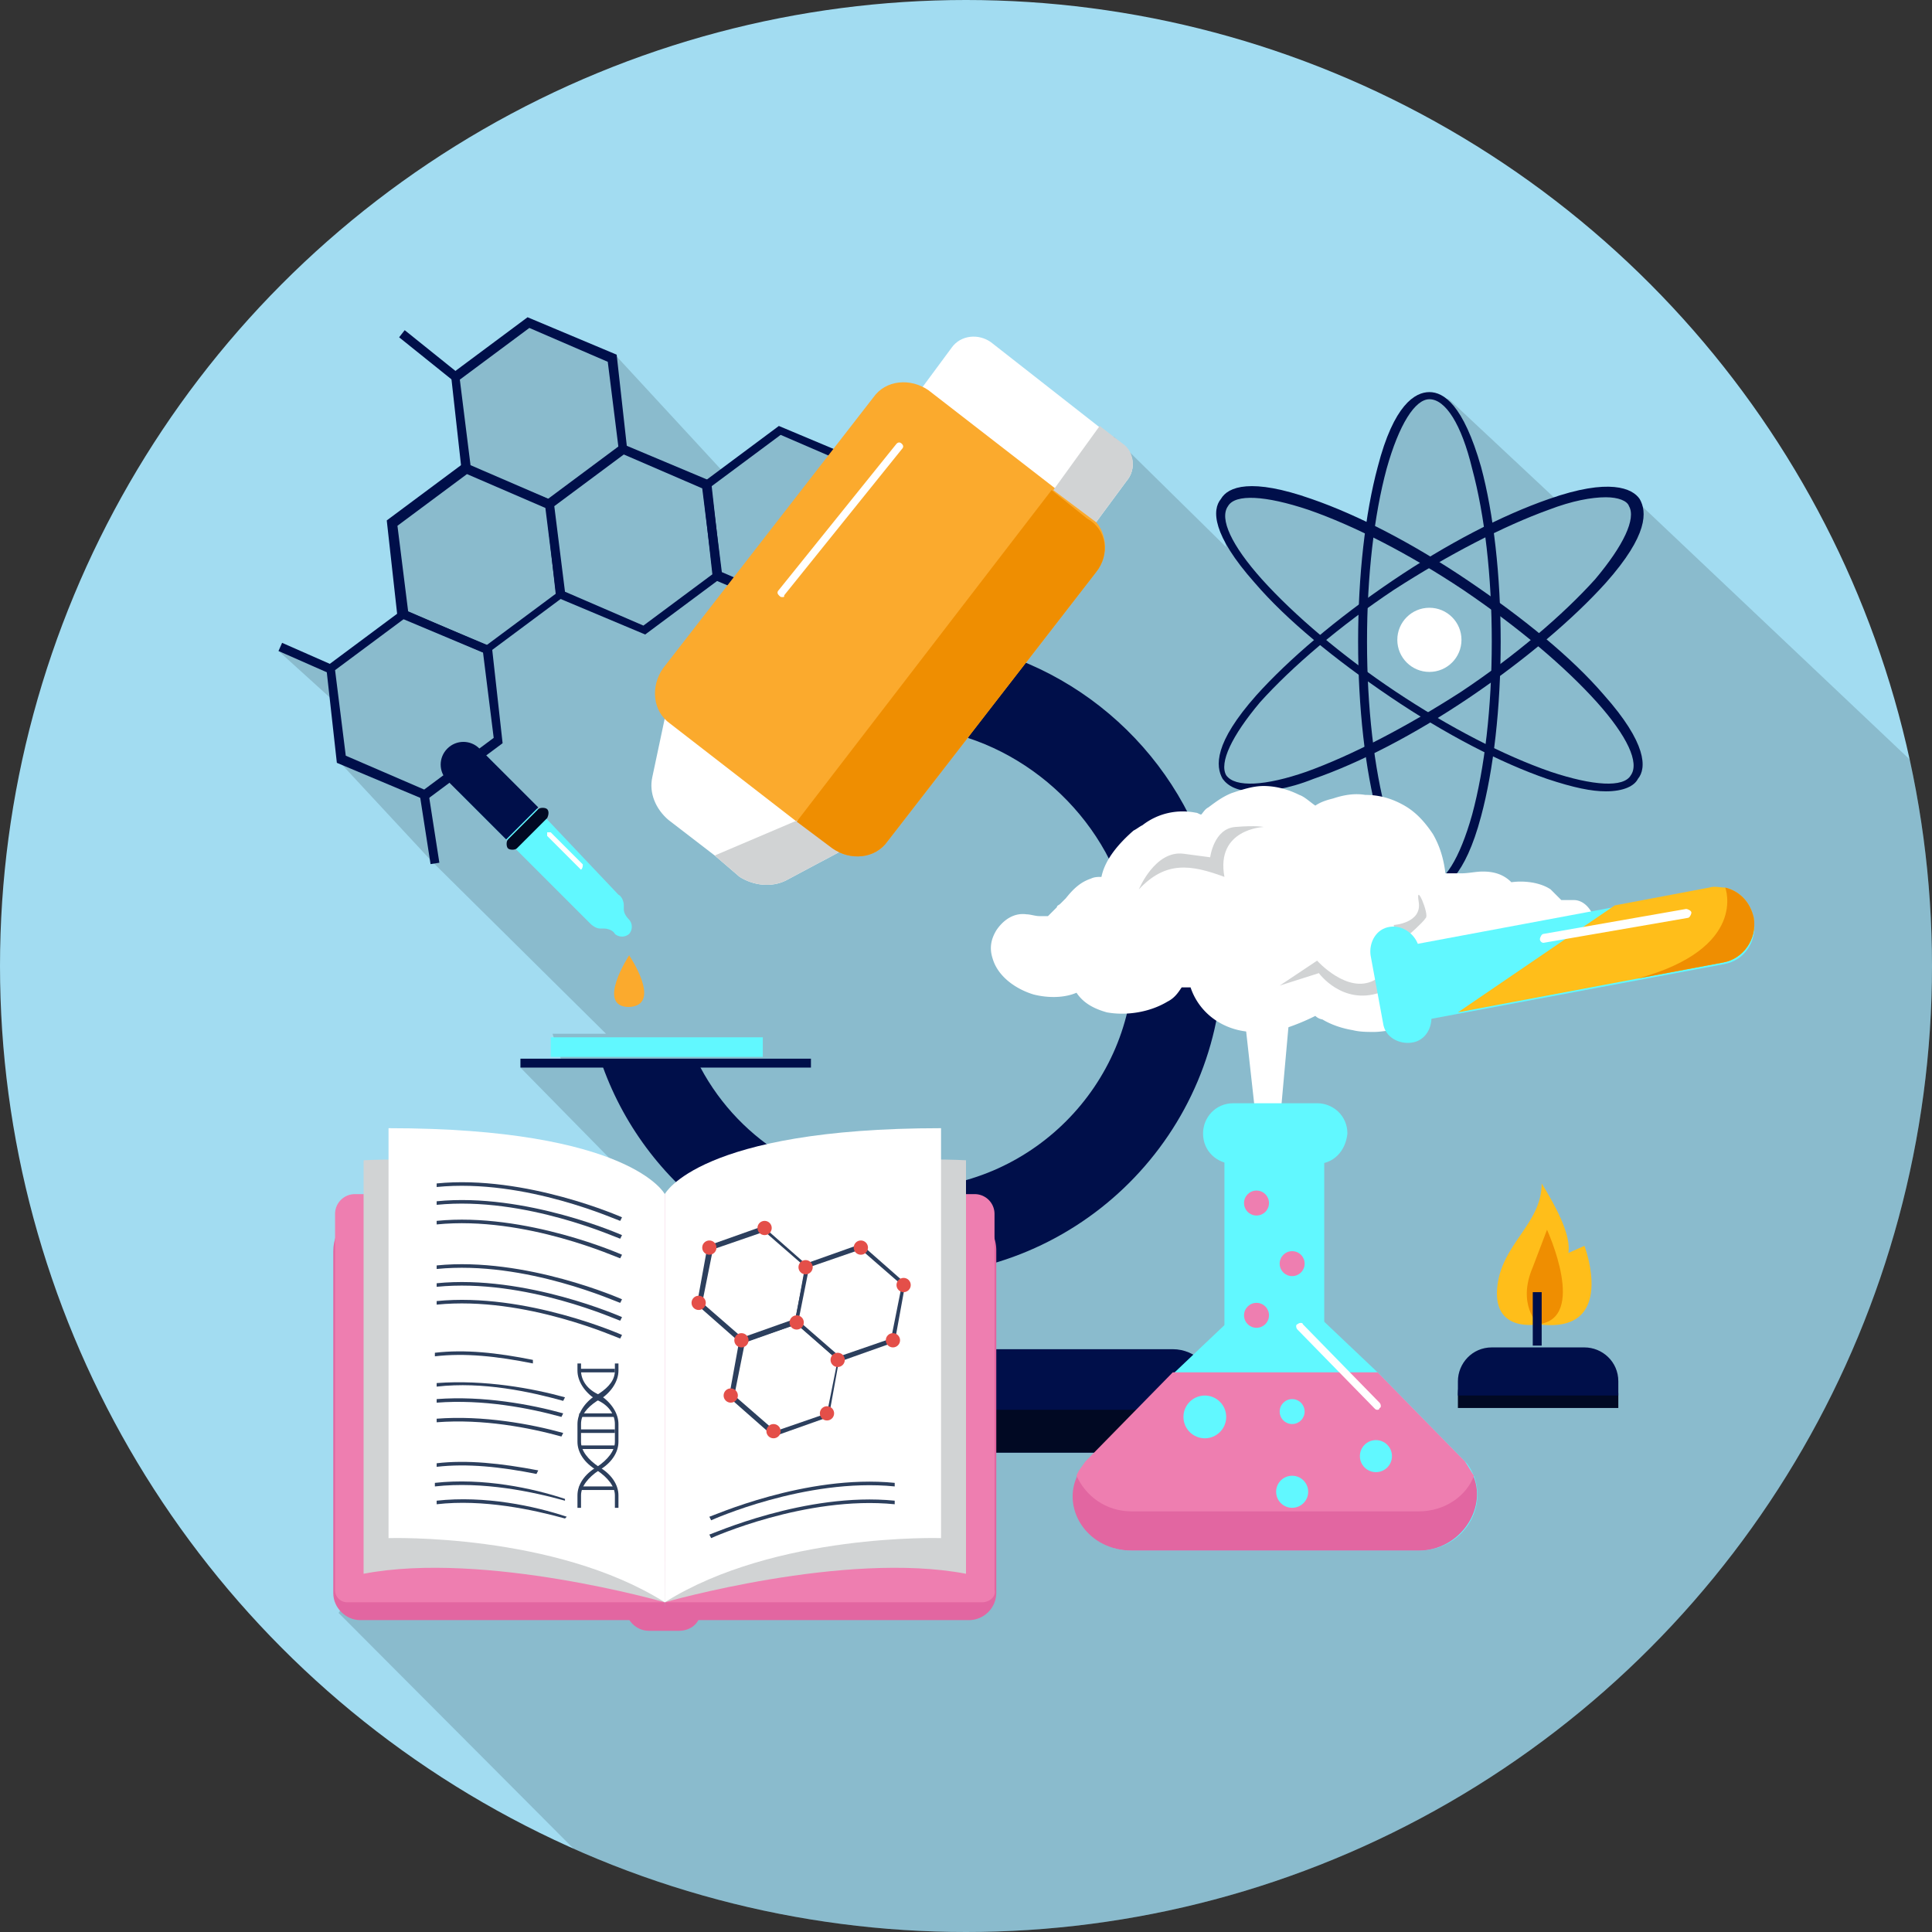 <svg xmlns="http://www.w3.org/2000/svg" xmlns:xlink="http://www.w3.org/1999/xlink" viewBox="0 0 108.4 108.4"><rect x="0" y="0" width="108.4" height="108.4" fill="#333333" stroke="none"/><circle cx="54.2" cy="54.2" r="54.2" fill="#a2dcf1"/><defs><circle id="A" cx="54.2" cy="54.2" r="54.2"/><path id="B" d="M36.2 35.6l-5-2.1-.6-5.4 4.3-3.2 5 2.1.6 5.4-4.3 3.2zm-4.5-2.4l4.4 1.9 3.9-2.9-.6-4.8-4.4-1.9-3.9 2.9.6 4.8z"/><path id="C" d="M23.9 44.9l-5-2.1-.6-5.4 4.3-3.2 5 2.1.6 5.4-4.3 3.2zm-4.5-2.5l4.4 1.9 3.9-2.9-.6-4.8-4.4-1.9-3.9 2.9.6 4.8z"/><path id="D" d="M39.9 85.3l-.1-.2c.1 0 5.4-2.4 10.4-1.9v.2c-5-.5-10.3 1.9-10.3 1.9z"/><path id="E" d="M34.8 68.5c-.1 0-5.3-2.4-10.3-1.9v-.2c5-.5 10.4 1.9 10.4 1.9l-.1.2z"/><path id="F" d="M31.5 79.5c-1.8-.5-4.4-1-7-.8v-.2c2.6-.2 5.3.3 7.1.8l-.1.2z"/><path id="G" d="M41.6 75.4l-2.5-2.2.6-3.3 3.1-1.1 2.5 2.2-.6 3.3-3.1 1.1zm-2.2-2.3l2.3 2 2.9-1 .6-3-2.3-2-2.9 1-.6 3z"/><path id="H" d="M88.9 76.3h-5.2c-1.1 0-1.9.9-1.9 1.9v.8h9v-.8c0-1.1-.9-1.9-1.9-1.9z"/></defs><clipPath id="I"><use xlink:href="#A"/></clipPath><path d="M97.3 104.3l22.2-50-27.9-26.4-1.4-.3-2.1.4-.6.2-6.2-5.8-1.3-.2-.8.5-.7 1.3c0 .1-.6 1.5-.6 1.6s-.3 1-.3 1.2-.2.9-.2 1-.3 1.7-.3 1.7l-.4.1-4-1.6-2.9-.4-1 .6-.3 1.1.3 1.4-6.3-6.2L47 25.7l-.9-.5-2-.7-.5-.3-3 2.3-6-6.5-3-.9-1.8-.9-1.1.5-3.1 2.5.5 5-4.1 3 .5 5.1-3.9 3.2-3-1 3.2 2.9.2 3.3 5.2 5.6L34 58h-3l.5 1.5-2.3.4 5.5 5.6-15.7 25 29.9 30 48.4-16.2z" opacity=".15" clip-path="url(#I)"/><g fill="#000f4a"><use xlink:href="#B"/><path d="M27.3 36.7l-5-2.1-.6-5.4L26 26l5 2.1.6 5.4-4.3 3.2zm-4.4-2.4l4.4 1.9 3.9-2.9-.6-4.8-4.4-1.9-3.9 2.9.6 4.8z"/><use xlink:href="#C"/><use xlink:href="#C" x="21.1" y="-10.3"/><use xlink:href="#B" x="-5.3" y="-7.1"/><path d="M49.187 31.006l2.618 1.66-.268.422-2.618-1.66zm1.415-7.28l.353.354-2.34 2.328-.353-.354zM15.828 36.068l3.02 1.33-.202.458-3.02-1.33zm8.224 8.484l.6 3.854-.494.077-.6-3.854zm-1.345-26.027l3.04 2.442-.313.4-3.04-2.442zM80.2 50c-.8 0-1.9-.7-2.9-4.2-.7-2.6-1.1-6.1-1.1-9.8s.4-7.2 1.1-9.8c.9-3.5 2.1-4.2 2.9-4.2s1.9.7 2.9 4.2c.7 2.6 1.1 6.1 1.1 9.8s-.4 7.2-1.1 9.8c-.9 3.4-2.1 4.2-2.9 4.2zm0-27.6c-.8 0-1.7 1.4-2.4 3.9-.7 2.6-1.1 6-1.1 9.7s.4 7.1 1.1 9.7c.6 2.4 1.5 3.9 2.4 3.9.8 0 1.7-1.4 2.4-3.9.7-2.6 1.1-6 1.1-9.7s-.4-7.1-1.1-9.7c-.6-2.5-1.5-3.9-2.4-3.9z"/><path d="M70.4 44.4c-1 0-1.5-.3-1.8-.7-.4-.7-.5-2 1.9-4.7 1.8-2 4.5-4.3 7.6-6.4s6.2-3.7 8.8-4.6c3.4-1.2 4.7-.6 5.1 0 .4.7.5 2-1.9 4.7-1.8 2-4.5 4.3-7.6 6.4s-6.2 3.7-8.8 4.6c-1.5.6-2.6.7-3.3.7zm19.7-16.5c-.8 0-1.9.2-3.2.7-2.5.9-5.6 2.5-8.7 4.5-3 2-5.7 4.3-7.5 6.3-1.6 1.9-2.3 3.4-1.9 4.1.5.7 2.2.6 4.5-.2 2.5-.9 5.6-2.5 8.7-4.5 3-2 5.7-4.3 7.5-6.3 1.6-1.9 2.3-3.4 1.9-4.1-.1-.3-.6-.5-1.3-.5z"/><path d="M90.1 44.4c-.8 0-1.8-.2-3.3-.7-2.6-.9-5.7-2.5-8.8-4.6s-5.8-4.3-7.6-6.4C68 30 68 28.6 68.5 28c.4-.7 1.7-1.2 5.1 0 2.6.9 5.7 2.5 8.8 4.6s5.8 4.3 7.6 6.4c2.4 2.7 2.4 4.1 1.9 4.7-.2.4-.8.7-1.8.7zm-11.8-5.6c3 2 6.1 3.6 8.7 4.5 2.4.8 4.1.9 4.5.2.5-.7-.2-2.2-1.9-4.1-1.8-2-4.4-4.2-7.5-6.3-3-2-6.1-3.6-8.7-4.5-2.4-.8-4.1-.9-4.5-.2-.5.7.2 2.2 1.9 4.1 1.8 2 4.5 4.3 7.5 6.3z"/></g><g fill="#fff"><circle cx="80.2" cy="35.9" r="1.8"/><path d="M63.2 27l-1.7 2.3-2.4-1.8-7.4-5.7 1.7-2.3c.5-.7 1.5-.8 2.2-.3l6 4.7 1.3 1c.7.4.9 1.4.3 2.1zM47.1 47.8l-3 1.6c-.8.4-1.8.3-2.6-.2L40.1 48l-2.6-2c-.7-.6-1.1-1.5-.9-2.4l.7-3.3 7.5 5.8 2.3 1.7z"/></g><g fill="#000f4a"><path d="M54.3 41.4c5.2 1.7 9.3 6.7 9.3 12.4 0 7.1-5.8 12.9-12.9 12.9-5.1 0-9.5-2.9-11.6-7.2h-5.4c2.4 7.1 9.1 12.1 17 12.1 9.9 0 17.9-8 17.9-17.9 0-7.6-4.8-14.1-11.5-16.7l-2.8 4.4z"/><path d="M50.4 71.7h.5V80h-.5zM29.2 59.4h16.3v.5H29.2z"/></g><path d="M61.5 32.1L49.8 47.2c-.7 1-2.1 1.1-3.1.4l-2-1.5-7.1-5.5c-1-.7-1.1-2.1-.4-3.1L49 22.3c.7-1 2.1-1.1 3.1-.4l7.1 5.5 2 1.6c.9.7 1.1 2.1.3 3.1z" fill="#fbaa2d"/><path d="M43.9 33.5c-.1 0-.1 0-.2-.1s-.1-.2 0-.3l6.6-8.2c.1-.1.2-.1.3 0s.1.2 0 .3L44 33.4c0 .1 0 .1-.1.1z" fill="#fff"/><path d="M47.1 47.8l-3 1.6c-.8.4-1.8.3-2.6-.2L40.1 48l4.7-2 2.3 1.8z" fill="#d1d3d4"/><path d="M61.5 32.1L49.8 47.2c-.7 1-2.1 1.1-3.1.4l-2-1.5L59 27.5l2 1.6c1.1.6 1.3 2 .5 3z" fill="#ef8e01"/><path d="M63.2 27l-1.7 2.3-2.4-1.8 2.6-3.6 1.3 1c.6.4.8 1.4.2 2.1z" fill="#d1d3d4"/><path d="M65.8 81.5H34.9c-1.3 0-2.4-1.1-2.4-2.4v-1c0-1.3 1.1-2.4 2.4-2.4h30.9c1.3 0 2.4 1.1 2.4 2.4v1c0 1.4-1.1 2.4-2.4 2.4z" fill="#000f4a"/><path d="M67 81.5H33.7c-.7 0-1.2-.5-1.2-1.2s.5-1.2 1.2-1.2H67c.7 0 1.2.5 1.2 1.2s-.5 1.2-1.2 1.2z" fill="#010923"/><g fill="#fff"><path d="M57.3 53.3z"/><path d="M88.3 50.5h-.7l-.6-.6c-.6-.4-1.5-.5-2.2-.4-.4-.4-.9-.6-1.6-.6-.4 0-.8.1-1.2.1h-.9c-.1-.8-.3-1.5-.7-2.2-.4-.6-.9-1.2-1.6-1.6s-1.4-.6-2.2-.6c-.6-.1-1.2 0-1.8.2-.4.1-.7.2-1 .4-.3-.2-.6-.5-.9-.6-.6-.3-1.3-.5-2-.5-.6 0-1.2.2-1.8.4-.5.2-.9.5-1.3.8-.2.1-.3.3-.4.4-.1 0-.2-.1-.3-.1-1-.2-2.1 0-3 .7-.2.1-.3.2-.5.3-.8.7-1.6 1.6-1.8 2.6-.2 0-.4 0-.6.1-.6.2-1 .6-1.4 1.1l-.3.3c-.1.1-.2.1-.2.2l-.5.5h-.5c-.2 0-.5-.1-.7-.1-.7-.1-1.3.3-1.7.9-.3.5-.4 1-.2 1.6.3 1 1.3 1.7 2.3 2 .8.2 1.7.2 2.4-.1.4.6 1 .9 1.7 1.1 1.1.2 2.4 0 3.4-.6.4-.2.6-.5.8-.8h.5c.4 1.2 1.4 2.1 2.7 2.4.9.2 1.7.1 2.6-.1a12.2 12.2 0 0 0 1.7-.7.76.76 0 0 0 .4.2c.5.3 1.1.5 1.7.6.4.1.8.1 1.2.1s.8-.1 1.2-.1c.2 0 .3-.1.5-.1h.1a4.67 4.67 0 0 0 1-.5c.8-.5 1.3-1.2 1.6-2 0-.1 0-.2.1-.2.2 0 .4-.1.6-.3-.1.1.1-.1.2-.1 0 0 .1 0 .1-.1.1 0 .2-.1.3-.1h1.4c1 .1 1.9.1 2.8-.4.6-.4 1.1-.9 1.3-1.7h.2c.5 0 1-.4.9-.9-.2-.5-.6-.9-1.1-.9z"/><path d="M69.8 56.8l.7 6.3h1.3l.7-7.8z"/></g><g fill="#61f8ff"><path d="M79.6 87H63.5c-2.7 0-4.2-2.9-2.6-4.9l4.9-5 5.8-5.5 5.8 5.5 4.9 5c1.5 2 0 4.9-2.7 4.9z"/><path d="M68.7 63.7h5.6v14h-5.6z"/><path d="M73.9 65.3h-4.7c-.9 0-1.7-.7-1.7-1.7 0-.9.7-1.7 1.7-1.7h4.7c.9 0 1.7.7 1.7 1.7-.1 1-.8 1.7-1.7 1.7z"/></g><path d="M79.6 87H63.5c-2.4 0-3.9-2.2-3.1-4.1.1-.3.3-.5.5-.8l4.9-5h11.5l4.9 5c.2.2.3.5.5.8.7 1.8-.8 4.1-3.1 4.1z" fill="#e266a1"/><g fill="#ee7eb0"><path d="M82.7 82.8c-.4 1.1-1.6 2-3.1 2H63.5c-1.5 0-2.6-.9-3.1-2 .1-.3.3-.5.5-.8l4.9-5h11.5l4.9 5 .5.8z"/><circle cx="70.5" cy="73.8" r=".7"/></g><circle cx="72.5" cy="79.2" r=".7" fill="#61f8ff"/><g fill="#ee7eb0"><circle cx="72.5" cy="70.9" r=".7"/><circle cx="70.5" cy="67.5" r=".7"/></g><g fill="#61f8ff"><circle cx="67.6" cy="79.5" r="1.2"/><circle cx="77.2" cy="81.7" r=".9"/><circle cx="72.5" cy="83.7" r=".9"/></g><path d="M71.8 55.3l2.1-1.4s1.7 1.9 3.2 1.1c1.5-.9 1.1-3.1 1.1-3.1s1.6-.1 1.4-1.3.6.7.4.9c-.2.3-.9.9-.9.9s.4 2.6-1.7 3.3-3.4-1.1-3.4-1.1l-2.2.7z" fill="#d1d3d4"/><path d="M77.3 79.1c-.1 0-.1 0-.2-.1l-4.3-4.4c-.1-.1-.1-.3 0-.3.1-.1.3-.1.3 0l4.3 4.4c.1.1.1.3 0 .3 0 .1-.1.1-.1.1z" fill="#fff"/><g fill="#61f8ff"><path d="M98.4 51.6c.2 1.2-.5 2.3-1.7 2.5l-18.2 3.4-.8-4.2 18.2-3.4c1.2-.3 2.3.5 2.5 1.7z"/><path d="M79.6 53.1l.7 3.8c.1.7-.3 1.5-1.1 1.6-.7.1-1.5-.3-1.6-1.1l-.7-3.8c-.1-.7.3-1.5 1.1-1.6.7-.1 1.4.4 1.6 1.1z"/></g><path d="M96.7 54l-14.9 2.8 8.8-6 5.3-1c.3-.1.6 0 .9 0 .8.2 1.4.8 1.6 1.7.2 1.2-.6 2.3-1.7 2.5z" fill="#ffbe1a"/><path d="M86.6 52.9c-.1 0-.2-.1-.2-.2s.1-.3.2-.3l8-1.4c.1 0 .3.1.3.2s-.1.3-.2.3l-8.1 1.4z" fill="#fff"/><path d="M96.7 54l-4.8.9c6.2-1.7 4.9-5.1 4.9-5.1.8.2 1.4.8 1.6 1.7.2 1.2-.6 2.3-1.7 2.5z" fill="#ef8e01"/><path d="M63.9 49.9s.9-2.2 2.5-2l1.5.2s.2-1.6 1.4-1.7 1.6 0 1.6 0-2.7.1-2.2 2.8c-1.9-.7-3.3-.9-4.8.7z" fill="#d1d3d4"/><path d="M30.9 58.2h11.9v1.1H30.9zm-3.4-15.6l-1.8 1.8 7.4 7.4c.2.2.4.3.6.3h.2c.2 0 .5.1.6.3a.61.61 0 0 0 .8 0 .61.61 0 0 0 0-.8c-.2-.2-.3-.4-.3-.6v-.2c0-.2-.1-.5-.3-.6l-7.2-7.6z" fill="#61f8ff"/><path d="M30.7 45.9L29 47.6c-.1.1-.4.1-.5 0s-.1-.4 0-.5l1.7-1.7c.1-.1.4-.1.5 0s.1.3 0 .5z" fill="#010923"/><path d="M30.2 45.3l-1.8 1.8-3.3-3.3c-.5-.5-.5-1.3 0-1.8s1.3-.5 1.8 0l3.3 3.3z" fill="#000f4a"/><path d="M32.6 48.8c-.1 0-.1 0 0 0l-1.9-1.9v-.2h.2l1.8 1.8c0 .1 0 .2-.1.3z" fill="#fff"/><path d="M35.3 53.6s-1.9 2.9 0 2.9c1.9-.1 0-2.9 0-2.9z" fill="#fbaa2d"/><g fill="#e266a1"><path d="M54.4 90.9H37.3v-23h16.3a2.26 2.26 0 0 1 2.3 2.3v19.2a1.54 1.54 0 0 1-1.5 1.5z"/><path d="M37.3,90.9H20.2c-0.8,0-1.5-0.7-1.5-1.5V70.2c0-1.3,1-2.3,2.3-2.3h16.3V90.9z"/></g><g fill="#ee7eb0"><path d="M37.3 89.9H19.5a.68.68 0 0 1-.7-.7V68.1a1.11 1.11 0 0 1 1.1-1.1h17.4v22.9z"/><path d="M55.1 89.9H37.3V67h17.4a1.11 1.11 0 0 1 1.1 1.1v21.1c.1.4-.3.7-.7.7z"/></g><path d="M37.3 89.9S27.2 87 20.4 88.3V65.1s12-.7 16.7 3.3l.2 21.5zm0 0s10.1-2.9 16.9-1.6V65.1s-12-.7-16.7 3.3l-.2 21.5z" fill="#d1d3d4"/><g fill="#fff"><path d="M37.3 67s-1.9-3.7-15.5-3.7v23s9.3-.3 15.5 3.6V67z"/><path d="M37.3 67s1.9-3.7 15.5-3.7v23s-9.3-.3-15.5 3.6V67z"/></g><g fill="#2c3f5d"><use xlink:href="#D"/><use xlink:href="#D" y="1"/><use xlink:href="#E"/><use xlink:href="#E" y="1"/><use xlink:href="#E" y="2.1"/><path d="M34.8 73.1c-.1 0-5.3-2.4-10.3-1.9V71c5-.5 10.4 1.9 10.4 1.9l-.1.2zm0 1c-.1 0-5.3-2.4-10.3-1.9V72c5-.5 10.4 1.9 10.4 1.9l-.1.2zm0 1c-.1 0-5.3-2.4-10.3-1.9V73c5-.5 10.4 1.9 10.4 1.9l-.1.2zm-3.2 3.5c-1.8-.5-4.5-1.1-7.1-.8v-.2c2.7-.2 5.4.3 7.2.8l-.1.2zm-1.7-2.1c-2-.4-3.8-.6-5.5-.4v-.2c1.7-.2 3.5 0 5.5.4v.2z"/><use xlink:href="#F"/><use xlink:href="#F" y="1.1"/><path d="M30.1 82.7c-2-.4-3.9-.6-5.6-.4v-.2c1.7-.2 3.6 0 5.7.4l-.1.2zm1.6 1.5c-1.8-.5-4.6-1.1-7.3-.8v-.2c2.7-.3 5.5.3 7.3.9v.1zm0 1c-1.8-.5-4.6-1.1-7.2-.8v-.2c2.7-.3 5.5.3 7.3.9l-.1.1z"/></g><path d="M38.1 91.5h-1.7c-.7 0-1.3-.6-1.3-1.3v-.1h4.2v.1c.1.8-.5 1.3-1.2 1.3z" fill="#e266a1"/><g fill="#2c3f5d"><use xlink:href="#G"/><path d="M47.1 76.4l-2.5-2.2.6-3.3 3.1-1.1 2.5 2.2-.6 3.3-3.1 1.1zm-2.3-2.3l2.3 2 2.9-1 .6-3-2.3-2-2.9 1-.6 3z"/><use xlink:href="#G" x="1.8" y="5.2"/></g><g fill="#e44f49"><circle cx="44.7" cy="74.2" r=".4"/><circle cx="50.7" cy="72.1" r=".4"/><circle cx="47" cy="76.3" r=".4"/><circle cx="41" cy="78.3" r=".4"/><circle cx="45.2" cy="71.1" r=".4"/><circle cx="50.1" cy="75.2" r=".4"/><circle cx="48.3" cy="70" r=".4"/><circle cx="39.2" cy="73.1" r=".4"/><circle cx="41.6" cy="75.2" r=".4"/><circle cx="46.4" cy="79.3" r=".4"/><circle cx="43.4" cy="80.3" r=".4"/><circle cx="42.9" cy="68.9" r=".4"/><circle cx="39.8" cy="70" r=".4"/></g><g fill="#2c3f5d"><path d="M32.6 84.6h-.2v-.7c0-.6.4-1.2 1.1-1.6.6-.4 1-.9 1-1.4v-1c0-.5-.3-1-.9-1.3l-.2-.1c-.6-.4-1-1-1-1.6v-.4h.2v.4c0 .5.3 1 .9 1.3l.2.1c.6.4 1 1 1 1.6v1c0 .6-.4 1.2-1.1 1.6-.6.4-1 .9-1 1.4v.7z"/><path d="M34.7 84.6h-.2v-.7c0-.5-.4-1-1-1.4-.7-.4-1.1-1-1.1-1.6v-1c0-.6.4-1.2 1-1.6l.2-.1c.6-.4.9-.8.9-1.3v-.4h.2v.4c0 .6-.4 1.2-1 1.6l-.2.1c-.6.4-.9.8-.9 1.3v1c0 .5.4 1 1 1.4.7.4 1.1 1 1.1 1.6v.7z"/><path d="M32.5 79.3h2v.2h-2zm0-2.5h2v.2h-2zm0 6.6h2v.2h-2zm0-3.2h2v.2h-2zm0 .9h2v.2h-2z"/></g><path d="M86.3 74.3s-2.5.5-2.3-2 2.5-3.6 2.5-5.9c1.3 2.1 1.6 3.2 1.5 3.9l.9-.4s1.9 5-2.6 4.4z" fill="#ffbe1a"/><path d="M86.3 74.3s-1.2-1.1-.3-3.2l.8-2.1s2.3 5-.5 5.3z" fill="#ef8e01"/><path d="M86 72.5h.5v3H86z" fill="#000f4a"/><use xlink:href="#H" fill="#010923"/><use xlink:href="#H" y="-0.7" fill="#000f4a"/></svg>